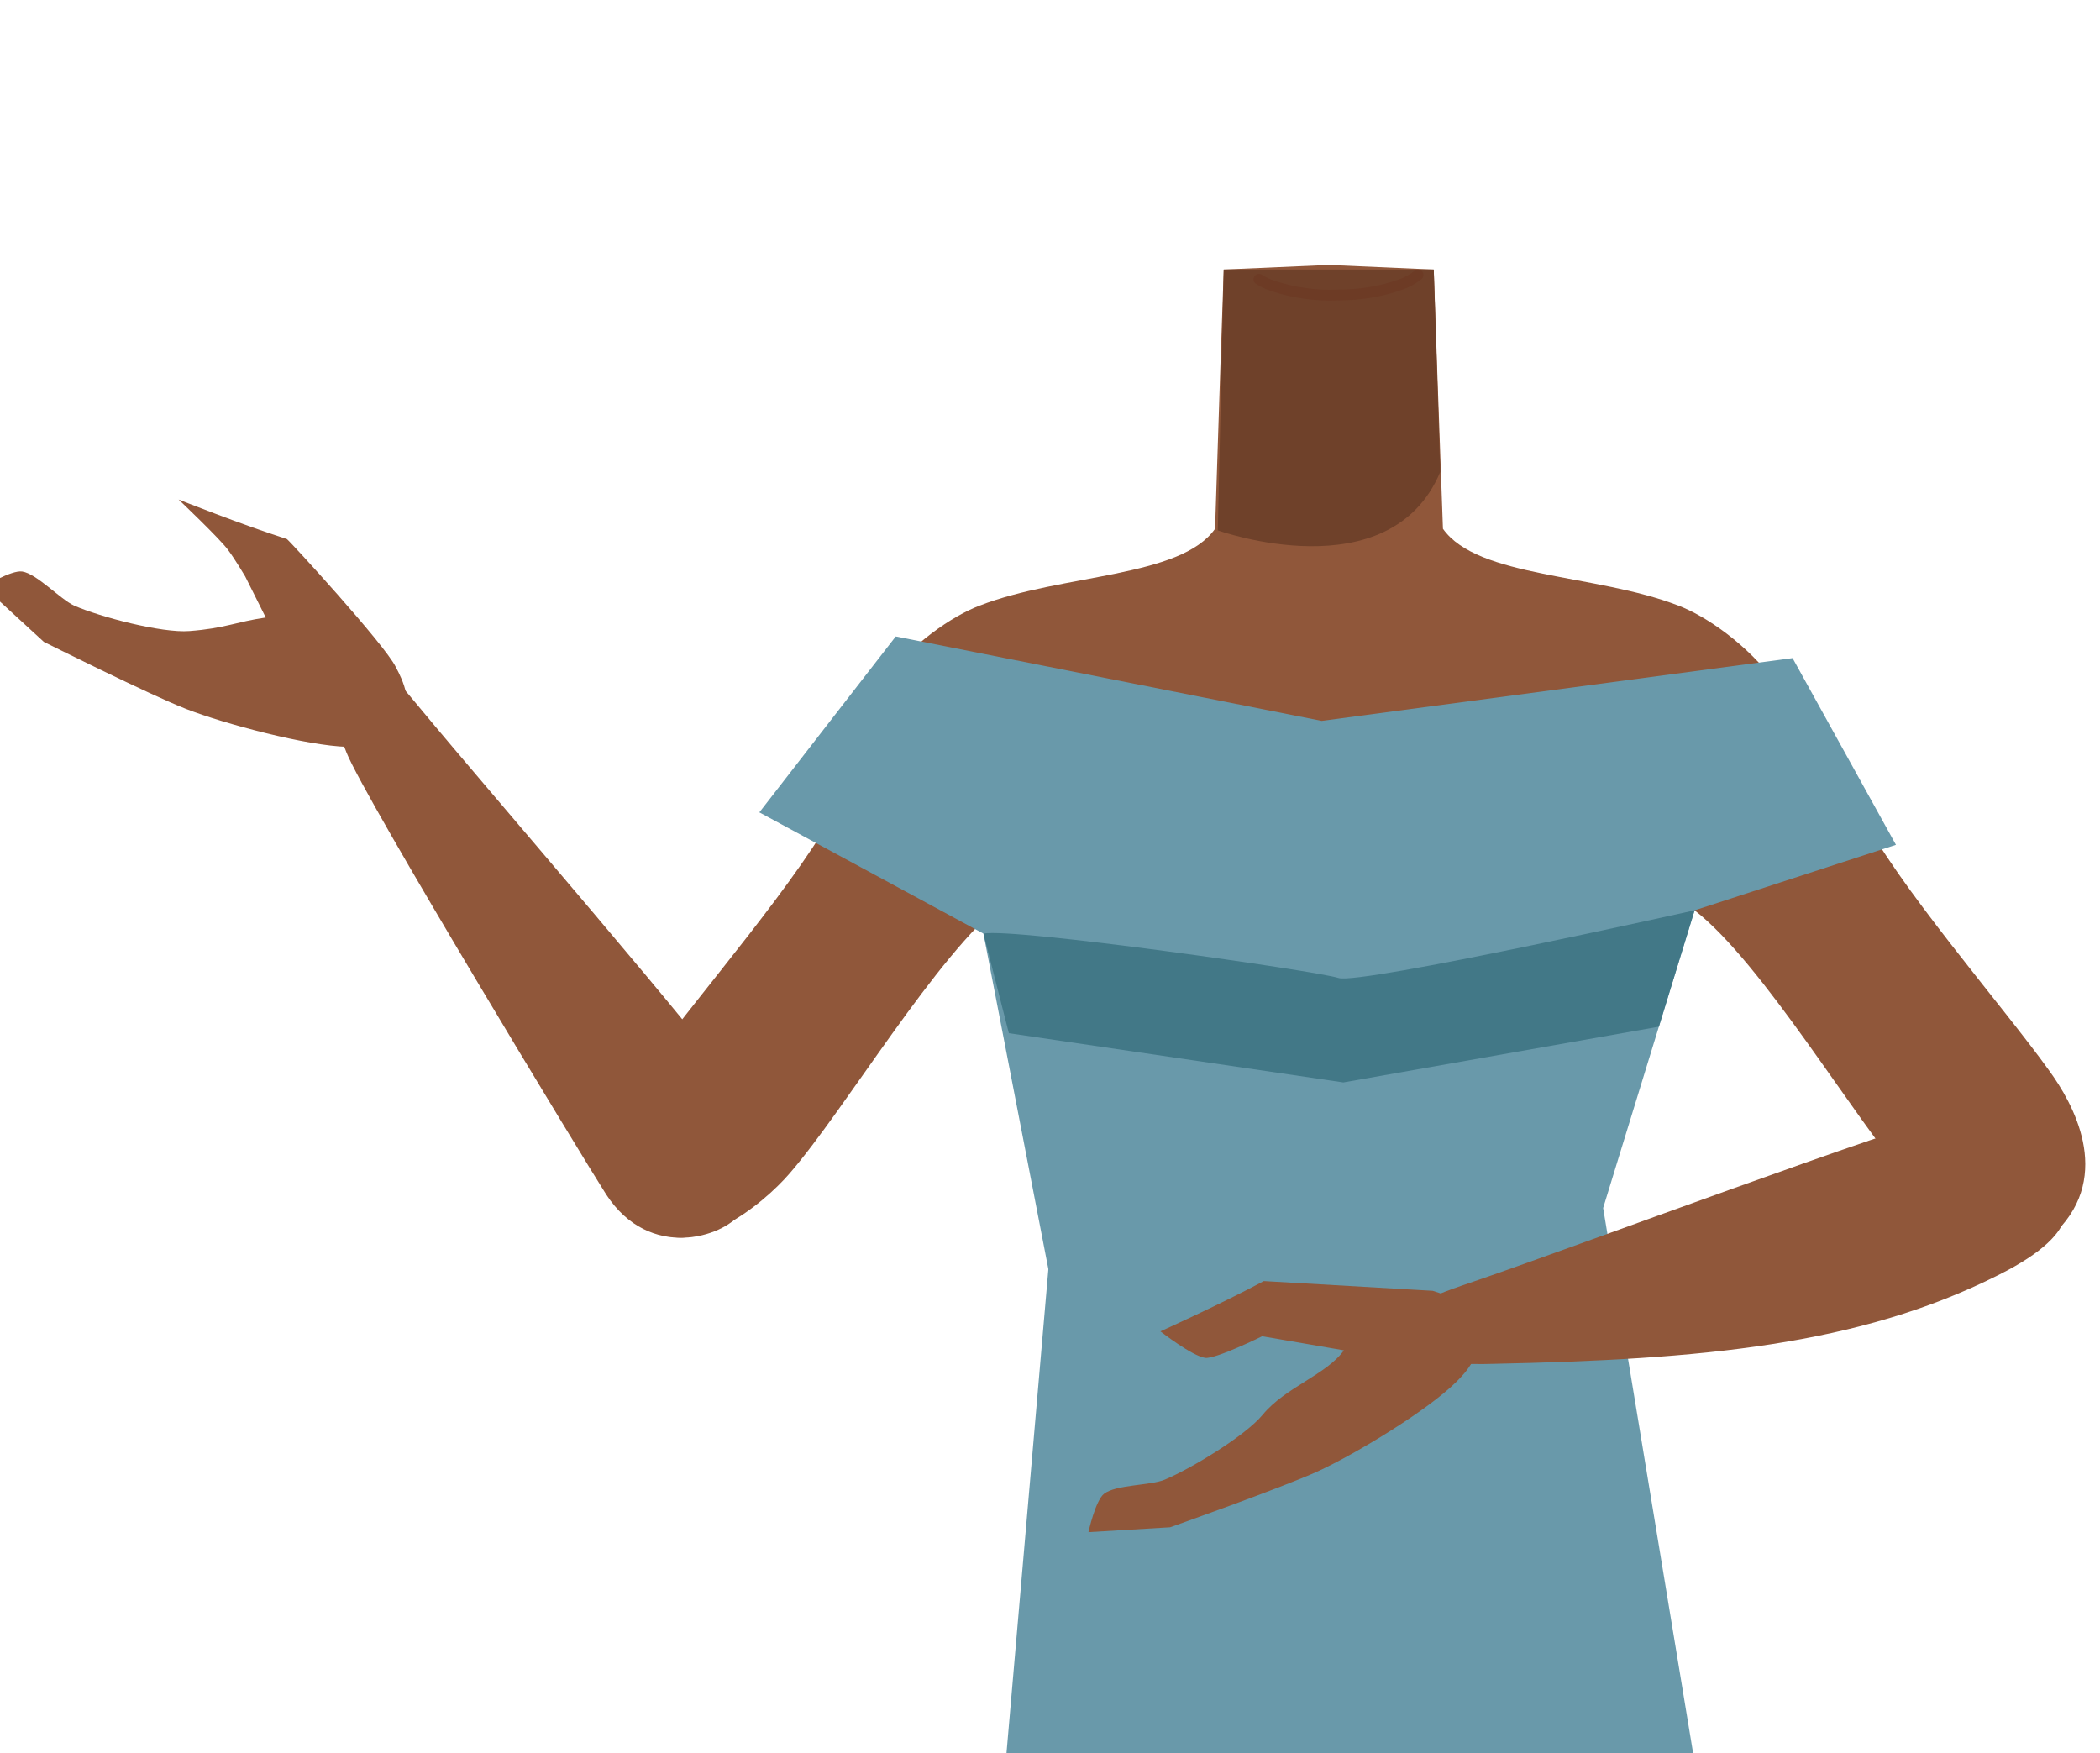 <?xml version="1.0" encoding="utf-8"?>
<!-- Generator: Adobe Illustrator 26.0.1, SVG Export Plug-In . SVG Version: 6.00 Build 0)  -->
<svg version="1.1" id="Calque_9" xmlns="http://www.w3.org/2000/svg" xmlns:xlink="http://www.w3.org/1999/xlink" x="0px" y="0px"
	 viewBox="0 0 388 323.9" style="enable-background:new 0 0 388 323.9;" xml:space="preserve">
<style type="text/css">
	.st0{fill:#90573A;}
	.st1{fill:#6F412A;}
	.st2{fill:none;stroke:#6D3B25;stroke-width:2;stroke-linecap:round;stroke-miterlimit:10;}
	.st3{fill:#6999AA;}
	.st4{fill:#427887;}
</style>
<path class="st0" d="M245.5,200c-5.5-3.6-8-0.6-13.7,2.5c-9.8,5.3-15.8,23.7-26.7,26.2c-3.9,0.9-12.7-15.1-13.7-21.3
	c-1.5-9.3,2.5-27.5-8.4-36.9c-9.2-7.9-21.4-3.7-25.4-16.3c-7-22,13.4-38.5,23.4-42.3c15.2-5.9,37.1-5.1,43.5-14.2l0.9-27.7l0.7-20.2
	l18.3-0.8h2.2l18.3,0.8l0.7,20.2l1,27.7c6.4,9.1,28.3,8.3,43.5,14.2c10,3.8,30.4,20.4,23.4,42.3c-4,12.6-16.2,8.4-25.5,16.3
	c-10.9,9.3-6.9,27.5-8.4,36.9c-1,6.2-9.9,22.2-13.7,21.3c-10.8-2.5-16.9-20.9-26.7-26.2C253.5,199.4,251,196.4,245.5,200"/>
<path class="st1" d="M225,98c0,0,31.8,11.4,41.1-10.8l-1.2-37.4h-38.8L225,98z"/>
<path class="st2" d="M232.6,51.6c0.8,0.5,1.6,0.9,2.5,1.2c3.9,1.3,8.1,1.9,12.2,1.7c3.9,0,7.8-0.6,11.4-1.9c1.2-0.4,2.3-1,3.3-1.8"
	/>
<path class="st0" d="M211.5,135.7c-4.3,21.5-18,24.7-25.9,30.9c-12.6,9.8-29.3,38.2-39.7,50.2c-4.9,5.7-18.5,17-27.1,9.2l-3.8-2.5
	c-10.7-10.6,0.9-21.4,5.1-27.3c8.6-12,28.3-34.5,34.9-47.8c4.9-9.9,7.6-20.7,23.1-29.8c0,0,15.3-10.2,26.3-3
	C211.4,120.3,213.3,126.9,211.5,135.7L211.5,135.7z"/>
<path class="st0" d="M136.7,224.3c9.9-13.6,2.2-17.7-0.8-23.2c-3.2-6-46.6-56.1-58-69.9c-6.5-7.8-9.8-12.2-14.8-8.8
	c-4.5,3.1-0.6,12.7,0.9,16.6c3.3,8.4,44.2,75.8,48,81.7C120.1,233.1,133.7,228.4,136.7,224.3z"/>
<path class="st0" d="M53,99.6c-8.2-2.6-20-7.3-20-7.3s7.8,7.4,9.2,9.4c1.2,1.6,3.1,4.8,3.1,4.8l3.8,7.6c-5.5,0.8-7.5,2-14.1,2.5
	c-5.1,0.4-16.5-2.6-21.3-4.7c-2.6-1.2-6.9-5.9-9.6-6.3c-2-0.3-7.1,2.8-7.1,2.8l11.1,10.2c0,0,19.6,9.8,26.3,12.4
	c7.2,2.8,22.3,6.8,29.8,7c2.4,0,7.2,0.1,9.9-4.2c2.4-3.7,0.4-8-1-10.6C71.1,119.1,53.3,99.7,53,99.6z"/>
<path class="st0" d="M287.2,137.3c4.3,21.5,18,24.7,25.9,30.9c12.6,9.8,29.3,38.2,39.7,50.2c4.9,5.7,18.5,17,27.1,9.2l0,0
	c10.6-10.6,3-23.9-1.3-29.8c-8.6-12-28.3-34.5-34.9-47.8c-4.9-9.9-7.6-20.7-23.1-29.8c0,0-15.3-10.2-26.3-3
	C287.4,121.8,285.4,128.4,287.2,137.3L287.2,137.3z"/>
<polyline class="st3" points="318,355.3 296.2,223.2 313.1,168.2 350.3,156.1 331.2,121.6 244.2,133.2 165.5,117.6 140.3,150.1 
	181.7,172.5 193.7,234.5 183.6,351.2 "/>
<path class="st4" d="M181.7,172.5c5.6-1.1,61.6,6.9,65.6,8.2s65.8-12.5,65.8-12.5l-6.6,21.5L248.2,200l-61.8-9.1L181.7,172.5"/>
<path class="st0" d="M380.6,217.5c-3.9-14.5-15.2-11.8-21.4-11c-6.7,0.9-68.8,24.1-85.8,29.9c-9.6,3.3-14.8,4.8-13.4,10.7
	c1.3,5.3,11.7,5,15.8,4.9c38.5-0.8,67.6-3.4,93.4-16.4C386.2,227.1,381.6,221.2,380.6,217.5z"/>
<path class="st0" d="M233.5,236.7c-7.6,4.1-19.1,9.3-19.1,9.3s5.9,4.6,8.3,4.9c2,0.2,10.5-4,10.5-4l15.1,2.6
	c-3.2,4.5-10.8,6.8-15,11.9c-3.2,3.9-13.3,10-18.1,12c-2.6,1.1-9,0.9-11.2,2.6c-1.6,1.2-2.9,7.1-2.9,7.1l15.1-0.9
	c0,0,20.6-7.3,27.2-10.3c7-3.2,20.4-11.3,25.7-16.6c1.7-1.7,5-5.1,3.9-10.1c-1-4.3-5.4-5.8-8.3-6.7"/>
</svg>
